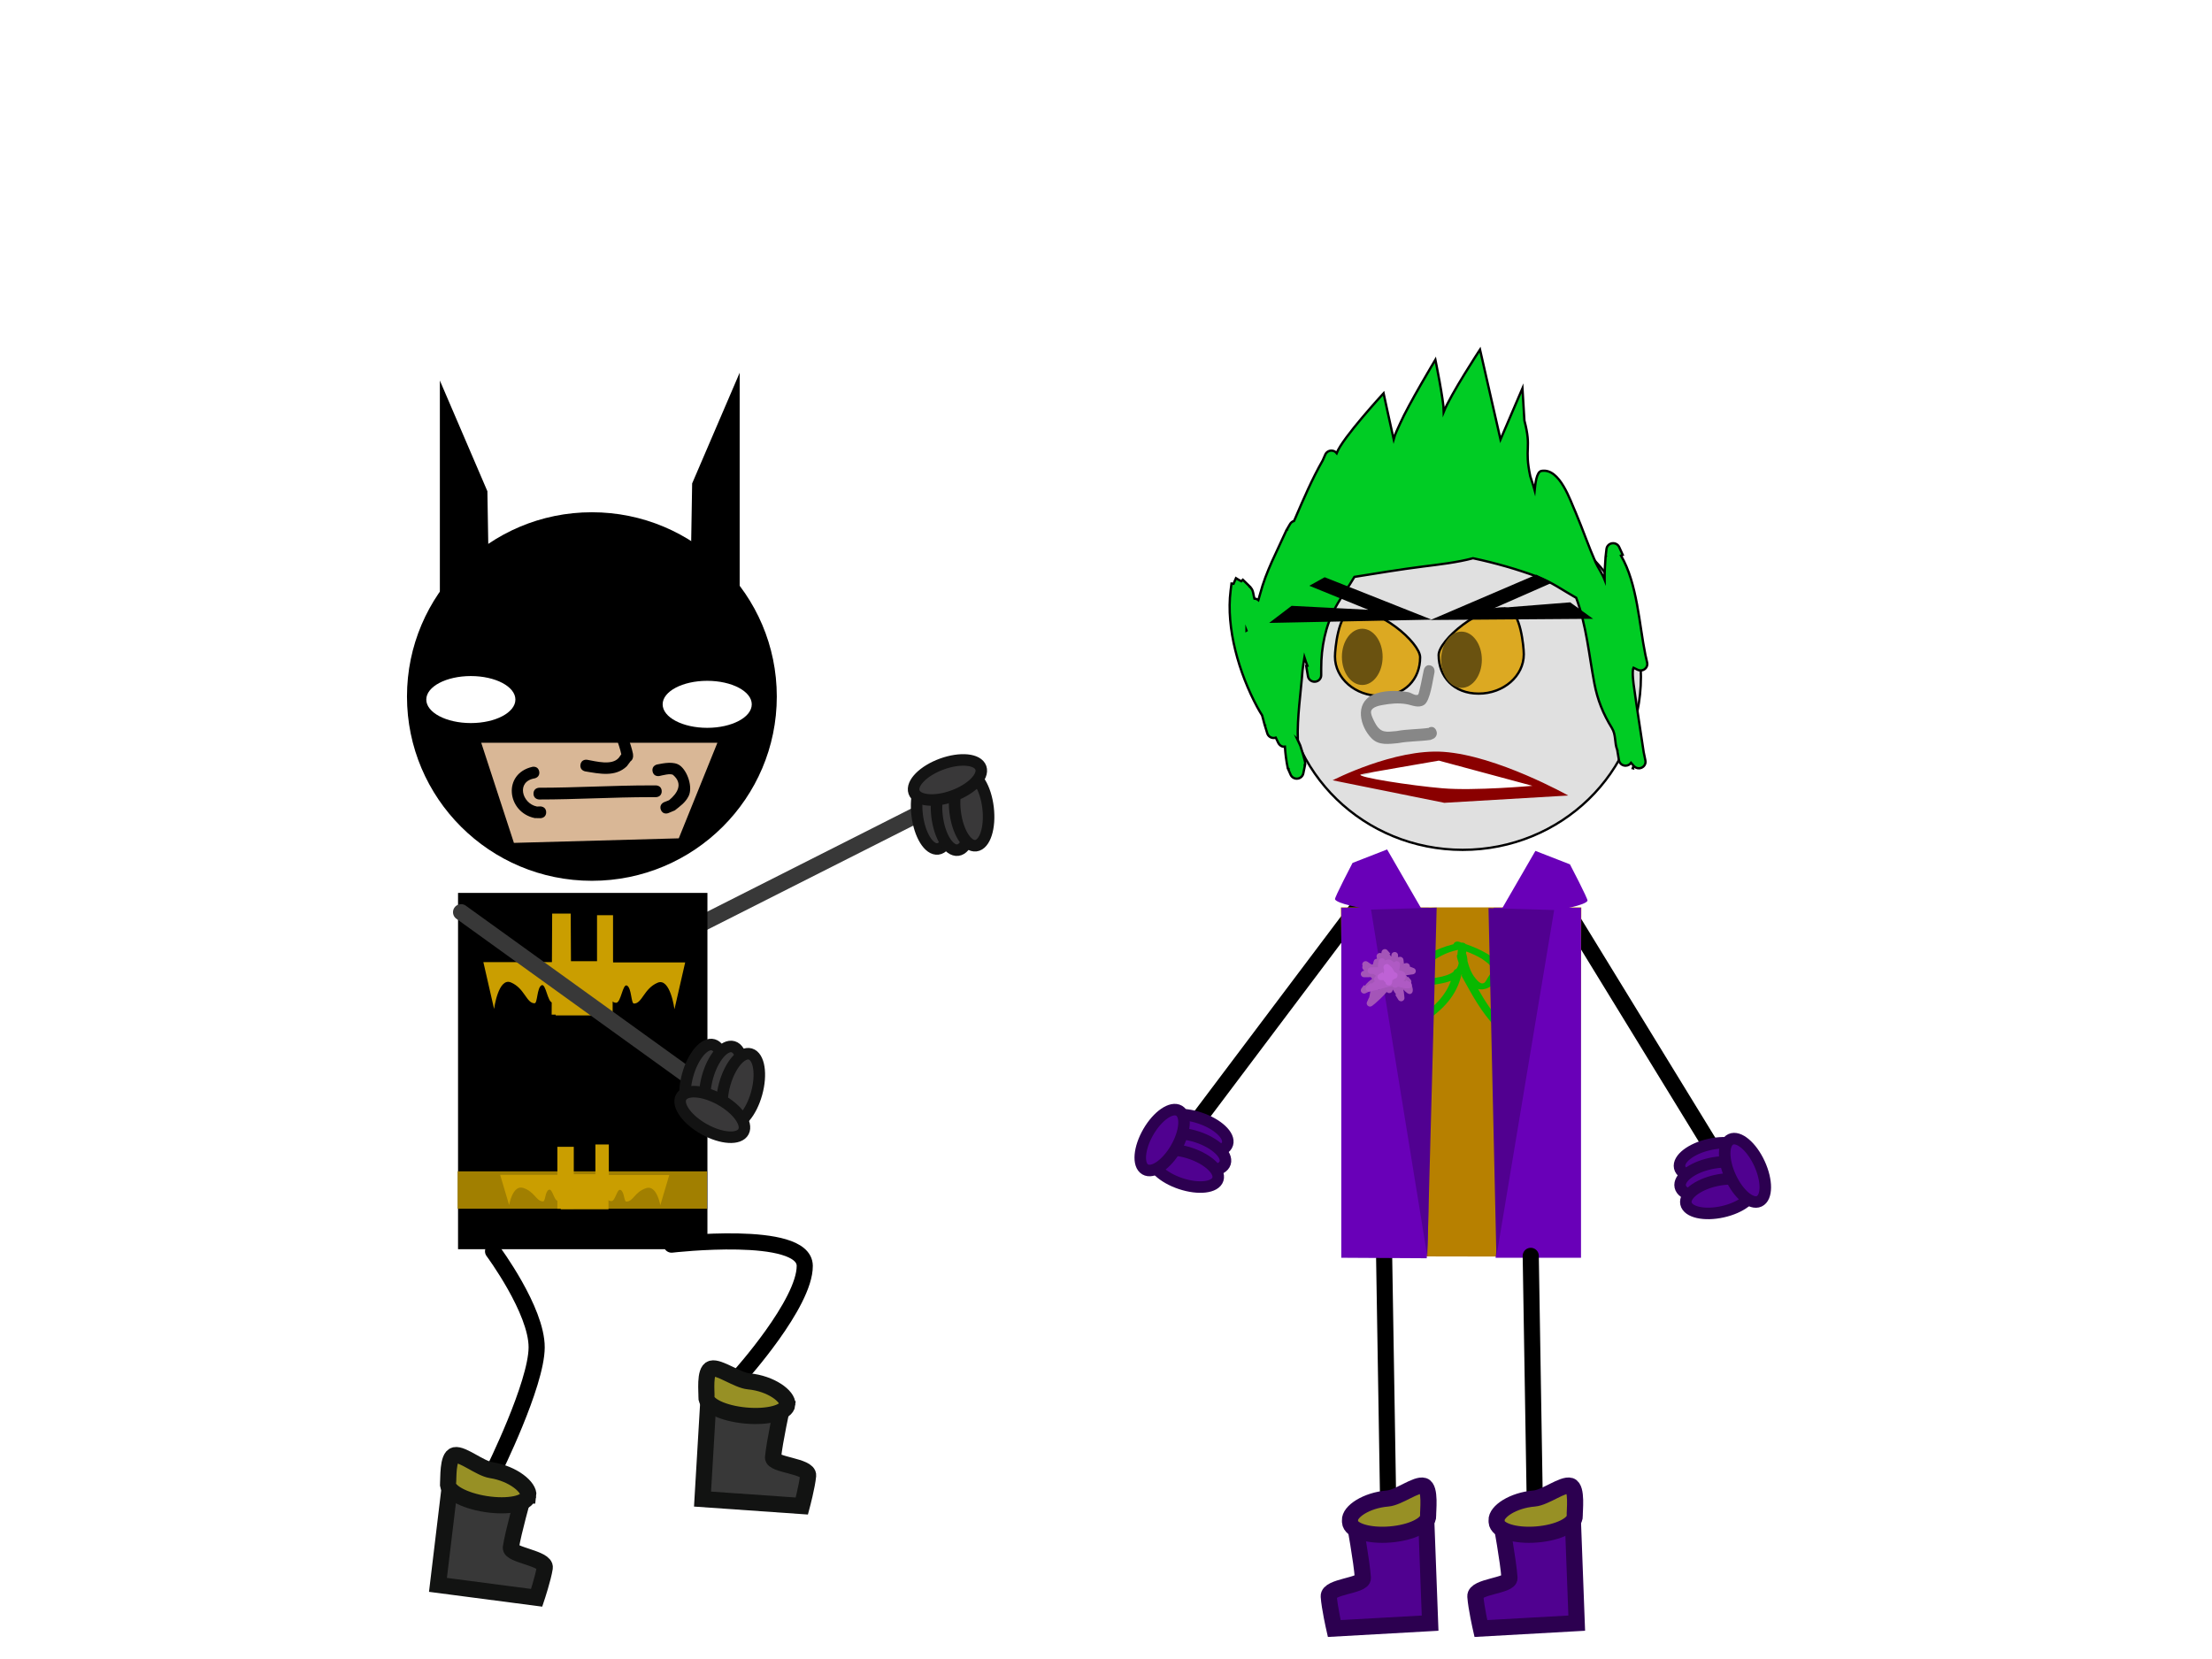 <svg version="1.1" xmlns="http://www.w3.org/2000/svg" xmlns:xlink="http://www.w3.org/1999/xlink" width="480" height="360" viewBox="0,0,480,360"><g data-paper-data="{&quot;isPaintingLayer&quot;:true}" fill-rule="nonzero" stroke-linejoin="miter" stroke-miterlimit="10" stroke-dasharray="" stroke-dashoffset="0" style="mix-blend-mode: normal"><path d="M0,360v-360h480v360z" fill="#ffffff" stroke="none" stroke-width="0" stroke-linecap="butt"/><path d="M301.185,323.501l-0.833,-50.982" data-paper-data="{&quot;index&quot;:null}" fill="none" stroke="#000000" stroke-width="3.5" stroke-linecap="round"/><g data-paper-data="{&quot;index&quot;:null}" stroke="#2c0050" stroke-width="3.5" stroke-linecap="butt"><path d="M289.531,353.385c0,0 -1.031,-4.542 -1.196,-6.968c-0.151,-2.208 7.525,-2.268 7.406,-4.004c-0.249,-3.643 -1.773,-11.894 -1.773,-11.894l15.495,-1.521l0.868,23.22z" fill="#500190"/><path d="M292.945,329.908c-0.128,-1.868 3.503,-4.357 8.182,-4.738c2.374,-0.193 6.242,-3.256 7.823,-2.753c1.536,0.489 0.889,5.568 0.952,6.488c0.128,1.868 -3.562,3.692 -8.241,4.072c-4.679,0.38 -8.576,-0.826 -8.704,-2.694z" fill="#979025"/></g><g data-paper-data="{&quot;index&quot;:null}"><path d="M294.799,196.709l-34.764,46.186" data-paper-data="{&quot;index&quot;:null}" fill="none" stroke="#000000" stroke-width="3.5" stroke-linecap="round"/><g data-paper-data="{&quot;index&quot;:null}" fill="#500190" stroke="#2c0050" stroke-width="2.5" stroke-linecap="butt"><path d="M266.362,248.233c-0.57,1.819 -4.186,2.246 -8.076,0.954c-3.89,-1.292 -6.581,-3.813 -6.011,-5.632c0.57,-1.819 4.186,-2.246 8.076,-0.954c3.89,1.292 6.581,3.813 6.011,5.632z"/><path d="M259.844,246.731c3.89,1.292 6.581,3.813 6.011,5.632c-0.57,1.819 -4.186,2.246 -8.076,0.954c-3.89,-1.292 -6.581,-3.813 -6.011,-5.632c0.57,-1.819 4.186,-2.246 8.076,-0.954z"/><path d="M264.284,255.889c-0.57,1.819 -4.186,2.246 -8.076,0.954c-3.89,-1.292 -6.581,-3.813 -6.011,-5.632c0.57,-1.819 4.186,-2.246 8.076,-0.954c3.89,1.292 6.581,3.813 6.011,5.632z"/><path d="M255.872,241.032c1.651,0.986 1.338,4.634 -0.699,8.147c-2.038,3.513 -5.028,5.562 -6.68,4.576c-1.651,-0.986 -1.338,-4.634 0.699,-8.147c2.038,-3.513 5.028,-5.562 6.68,-4.576z" data-paper-data="{&quot;index&quot;:null}"/></g></g><g data-paper-data="{&quot;index&quot;:null}"><path d="M340.862,199.066l30.396,49.597" fill="none" stroke="#000000" stroke-width="3.5" stroke-linecap="round"/><g fill="#500190" stroke="#2c0050" stroke-width="2.5" stroke-linecap="butt"><path d="M370.97,248.338c3.986,-0.884 7.544,-0.085 7.946,1.786c0.402,1.87 -2.503,4.104 -6.489,4.988c-3.986,0.884 -7.544,0.084 -7.946,-1.786c-0.402,-1.87 2.503,-4.104 6.489,-4.988z"/><path d="M364.611,257.491c-0.402,-1.87 2.503,-4.104 6.489,-4.988c3.986,-0.884 7.544,-0.084 7.946,1.786c0.402,1.87 -2.503,4.104 -6.489,4.988c-3.986,0.884 -7.544,0.085 -7.946,-1.786z"/><path d="M372.344,256.178c3.986,-0.884 7.544,-0.084 7.946,1.786c0.402,1.87 -2.503,4.104 -6.489,4.988c-3.986,0.884 -7.544,0.084 -7.946,-1.786c-0.402,-1.87 2.503,-4.104 6.489,-4.988z"/><path d="M375.525,255.424c-1.709,-3.71 -1.69,-7.375 0.042,-8.187c1.732,-0.811 4.521,1.538 6.23,5.249c1.709,3.71 1.69,7.375 -0.042,8.187c-1.732,0.811 -4.521,-1.538 -6.23,-5.249z" data-paper-data="{&quot;index&quot;:null}"/></g></g><g stroke="none" stroke-linecap="butt"><path d="M292.033,272.61l-1.061,-75.709h52.173l-0.386,75.803z" fill="#b78000" stroke-width="0"/><path d="M307.265,221.973c-0.544,-0.57 0.205,-0.984 0.205,-0.984l0.101,-0.053c3.692,-2.389 6.067,-4.822 7.271,-8.097c-0.783,0.293 -1.686,0.522 -2.701,0.681c-2.313,0.525 -8.003,0.146 -6.55,-2.677c1.41,-2.738 5.96,-4.991 9.799,-5.952c0.02,-0.061 0.051,-0.125 0.097,-0.193c0.426,-0.625 1.247,-0.301 1.247,-0.301l0.32,0.129c0.017,0.006 0.035,0.011 0.052,0.017c0.168,-0.014 0.66,-0.025 0.912,0.305c1.7,0.587 3.213,1.225 4.748,2.141c1.238,0.869 2.872,1.695 3.095,3.11c0.284,1.801 -2.451,5.174 -5.11,4.522c1.461,2.569 3.034,5.062 5.238,7.394l0.662,0.461c0,0 0.68,0.478 0.053,0.995c-0.627,0.518 -1.307,0.04 -1.307,0.04l-0.79,-0.56c-3.267,-3.399 -5.206,-7.154 -7.346,-10.991c0,0 -0.16,-0.287 -0.016,-0.56c-0.035,0.034 -0.07,0.068 -0.106,0.101c-1.053,4.429 -3.796,7.54 -8.369,10.508l-0.213,0.12c0,0 -0.748,0.414 -1.292,-0.156zM315.411,210.83c0,0 0.094,-0.45 0.605,-0.569c0.289,-0.381 0.459,-0.813 0.519,-1.299c-0.192,-0.708 -0.634,-1.543 -0.224,-1.94c-0.017,-0.057 -0.035,-0.115 -0.054,-0.173l0.109,-0.13l-0.099,-0.012l0.123,-0.592c-2.821,0.595 -4.517,1.695 -6.782,3.295c-0.647,0.457 -2.563,1.494 -2.544,2.3c0.018,0.778 4.075,0.584 4.609,0.445c1.713,-0.265 2.935,-0.691 3.729,-1.292c0.002,-0.011 0.005,-0.023 0.007,-0.034zM318.44,208.538c0.254,0.95 0.548,1.895 1.079,2.822c0.256,0.446 1.28,1.966 2.06,2.038c0.731,0.068 0.996,-0.857 1.225,-1.175c1.524,-2.127 1.069,-2.541 -1.236,-4.161c-1.109,-0.662 -2.202,-1.155 -3.377,-1.596l-0.074,0.355c0.209,0.607 0.315,1.181 0.322,1.718z" fill="#09b800" stroke-width="0.5"/><path d="M291.058,272.933v-75.949h18.953c-0.318,6.761 0.024,13.519 -0.445,20.386c-1.233,18.067 1.264,37.114 0.031,55.667z" fill="#6900b8" stroke-width="0"/><path d="M324.536,272.933c2.409,-18.24 2.121,-35.826 1.209,-55.459c-0.319,-6.876 -1.305,-13.73 -1.623,-20.49h18.953c0,0 0,32.676 0,46.406c0,10.955 0,29.543 0,29.543z" data-paper-data="{&quot;index&quot;:null}" fill="#6900b8" stroke-width="0"/><path d="M324.609,199.459l8.57,-14.818l7.499,2.922c0,0 3.957,7.562 3.809,7.896c-0.816,1.847 -19.878,4 -19.878,4z" fill="#6900b8" stroke-width="0"/><path d="M289.691,195.147c-0.148,-0.334 3.809,-7.896 3.809,-7.896l7.499,-2.922l8.57,14.818c0,0 -19.062,-2.153 -19.878,-4z" data-paper-data="{&quot;index&quot;:null}" fill="#6900b8" stroke-width="0"/><path d="M297.506,197.372l14.247,-0.417l-2.035,75.653z" fill="#510191" stroke-width="0"/><path d="M324.716,272.712l-1.714,-75.653l14.247,0.417z" data-paper-data="{&quot;index&quot;:null}" fill="#510090" stroke-width="0"/><path d="M298.087,208.59c0.073,-0.314 0.361,-0.548 0.705,-0.548c0.003,0 0.007,0 0.01,0l-0.076,-0.408c-0.009,-0.045 -0.014,-0.092 -0.014,-0.14c0,-0.389 0.324,-0.704 0.723,-0.704c0.114,0 0.221,0.026 0.317,0.071l0.036,-0.279c0.04,-0.352 0.346,-0.626 0.719,-0.626c0.221,0 0.419,0.097 0.552,0.249l0.64,0.727l-0.182,0.152c0.138,0.164 0.262,0.33 0.376,0.501l0.037,-0.362c0.032,-0.36 0.343,-0.642 0.72,-0.642c0.399,0 0.723,0.315 0.723,0.704v0.334c0.032,0.031 0.062,0.066 0.088,0.102c0.108,-0.062 0.233,-0.098 0.367,-0.098c0.372,0 0.679,0.274 0.719,0.626l0.106,0.826l-0.271,0.033c0.001,0.012 0.001,0.024 0.002,0.036l0.666,-0.144c0.055,-0.013 0.113,-0.02 0.172,-0.02c0.399,0 0.723,0.315 0.723,0.704c0,0.022 -0.001,0.043 -0.003,0.065l0.818,0.319c0.275,0.1 0.47,0.358 0.47,0.66c0,0.359 -0.275,0.655 -0.631,0.699l-0.739,0.103c-0.262,0.036 -0.51,0.069 -0.749,0.098c0.122,0.137 0.229,0.271 0.328,0.421l0.125,-0.101l0.533,0.623c0.106,0.123 0.171,0.281 0.171,0.454c0,0.141 -0.042,0.272 -0.116,0.382c0.5,0.969 0.645,1.97 -0.027,2.258c-0.417,0.179 -1.023,-0.29 -1.601,-0.942c0.043,0.236 0.084,0.472 0.129,0.707l-0.006,0.03l0.01,-0.001l0.106,1.034c0.003,0.026 0.005,0.053 0.005,0.08c0,0.389 -0.324,0.704 -0.723,0.704c-0.268,0 -0.502,-0.142 -0.627,-0.353l-0.636,-1.032l0.166,-0.097c-0.261,-0.347 -0.491,-0.7 -0.7,-1.069l-0.074,0.252c-0.081,0.303 -0.364,0.526 -0.7,0.526c-0.222,0 -0.421,-0.098 -0.553,-0.251c-0.881,1.064 -2.056,2.087 -2.508,2.489l-0.019,0.007l0.004,0.005l-0.64,0.51c-0.125,0.101 -0.286,0.162 -0.462,0.162c-0.399,0 -0.723,-0.315 -0.723,-0.704c0,-0.107 0.025,-0.209 0.069,-0.3l0.422,-0.925l0.04,0.017c0.084,-0.504 0.181,-1.002 0.293,-1.497l-1.05,0.511c-0.1,0.052 -0.215,0.081 -0.336,0.081c-0.399,0 -0.723,-0.315 -0.723,-0.704c0,-0.156 0.052,-0.299 0.14,-0.416l0.531,-0.724l0.211,0.147c0.439,-0.626 0.973,-1.056 1.597,-1.516c-0.119,-0.119 -0.235,-0.243 -0.348,-0.371c-0.169,0.003 -0.336,0.012 -0.499,0.035l-0.051,-0.021v0.023h-0.857c-0.399,0 -0.723,-0.315 -0.723,-0.704c0,-0.366 0.286,-0.666 0.652,-0.701l0.093,-0.01l-0.253,-0.295c-0.106,-0.123 -0.171,-0.281 -0.171,-0.454c0,-0.112 0.027,-0.219 0.075,-0.313c-0.048,-0.094 -0.075,-0.201 -0.075,-0.313c0,-0.389 0.324,-0.704 0.723,-0.704c0.16,0 0.307,0.05 0.427,0.136l0.695,0.484c0.081,0.033 0.183,0.074 0.302,0.122c0.053,-0.034 0.11,-0.061 0.171,-0.081zM297.399,214.989l-0.008,0.002l0.005,0.01c0.001,-0.004 0.002,-0.008 0.003,-0.012zM299.12,214.831c0.046,-0.061 0.092,-0.123 0.138,-0.184c-0.028,-0.007 -0.055,-0.015 -0.081,-0.025c-0.019,0.07 -0.037,0.14 -0.057,0.209z" fill="#a455b8" stroke-width="0.5"/><path d="M296.783,210.625c0,-0.704 0.723,-0.704 0.723,-0.704h0.214c0.263,0 0.773,-0.03 1.307,-0.031c0.004,-0.178 0.007,-0.366 0.007,-0.567l0.025,-0.047l-0.02,-0.003l0.106,-0.72c0.045,-0.347 0.349,-0.615 0.717,-0.615c0.316,0 0.585,0.197 0.683,0.472l0.009,0.024c0.128,-0.114 0.299,-0.183 0.486,-0.183c0.003,0 0.006,0 0.01,0c0.314,-0.118 0.692,-0.042 1.152,0.334c0.11,0.09 0.205,0.181 0.287,0.272c0.131,-0.177 0.345,-0.293 0.587,-0.293c0.399,0 0.723,0.315 0.723,0.704c0,0.03 -0.002,0.059 -0.006,0.088l-0.106,0.929l-0.06,-0.006c-0.004,0.097 -0.016,0.193 -0.04,0.289c0.662,0.079 1.244,0.33 1.345,0.753c0.229,0.955 -0.012,1.37 -0.387,1.486c0.143,0.049 0.286,0.106 0.429,0.172l0.139,-0.271l0.843,0.411c0.245,0.113 0.414,0.356 0.414,0.637c0,0.389 -0.324,0.704 -0.723,0.704h-0.75v-0.036l-0.088,0.031c-0.422,-0.105 -0.977,-0.201 -1.456,-0.407c-0.13,0.186 -0.349,0.308 -0.598,0.308c-0.277,0 -0.518,-0.152 -0.639,-0.375c-1.381,0.195 -2.651,0.714 -4.018,0.983l-0.829,0.202c-0.061,0.016 -0.125,0.025 -0.191,0.025c-0.399,0 -0.723,-0.315 -0.723,-0.704c0,-0.233 0.117,-0.44 0.296,-0.568l0.85,-0.621l0.137,0.177c0.225,-0.193 0.455,-0.368 0.694,-0.534c-0.097,-0.12 -0.155,-0.271 -0.155,-0.436c0,-0.148 0.047,-0.285 0.127,-0.399l0.275,-0.401l-0.265,-0.162c-0.081,-0.047 -0.151,-0.11 -0.207,-0.183c-0.169,-0.015 -0.308,-0.029 -0.384,-0.029h-0.214c0,0 -0.723,0 -0.723,-0.704z" fill="#af5ac4" stroke-width="0.5"/><path d="M303.206,211.946c-0.147,0.334 -0.394,0.422 -0.6,0.429c-0.106,0.153 -0.272,0.264 -0.466,0.299c-0.016,0.181 -0.036,0.362 -0.059,0.543c0,0 -0.09,0.699 -0.807,0.612c-0.542,-0.066 -0.624,-0.482 -0.631,-0.68c-0.198,-0.085 -0.35,-0.255 -0.407,-0.462h-0.587c-0.399,0 -0.723,-0.315 -0.723,-0.704c0,-0.267 0.152,-0.499 0.377,-0.618l0.738,-0.411l0.183,0.311c0.013,-0.006 0.025,-0.012 0.037,-0.018l0.063,-0.49c0.007,-0.06 0.021,-0.118 0.043,-0.173l-0.129,-0.502c-0.017,-0.059 -0.026,-0.122 -0.026,-0.186c0,-0.389 0.324,-0.704 0.723,-0.704c0.2,0 0.38,0.079 0.511,0.206l0.643,0.626l-0.018,0.018l0.066,0.034c0.113,0.29 0.368,0.579 0.493,0.869l0.197,0.078c0,0 0.665,0.277 0.38,0.925z" fill="#be62d5" stroke-width="0.5"/></g><path d="M317.393,109.308c21.365,0 38.685,16.813 38.685,37.553c0,20.74 -17.32,37.553 -38.685,37.553c-21.365,0 -38.685,-16.813 -38.685,-37.553c0,-20.74 17.32,-37.553 38.685,-37.553z" fill="#e0e0e0" stroke="#000000" stroke-width="0.5" stroke-linecap="butt"/><path d="M281.619,160.576c0.193,0.395 0.374,0.796 0.542,1.204c0.061,0.148 1.141,3.554 1.066,3.867c-0.024,0.101 -0.053,0.2 -0.084,0.299l0.056,0.011l-0.38,1.853c-0.121,0.658 -0.712,1.158 -1.423,1.158c-0.608,0 -1.129,-0.366 -1.342,-0.884l-0.565,-1.285l0.053,-0.022l-0.105,-0.115c-0.323,-1.545 -0.516,-3.089 -0.614,-4.633c-1.013,0.139 -1.455,-0.865 -1.455,-0.865c-0.162,-0.372 -0.338,-0.737 -0.525,-1.097c-0.144,0.047 -0.299,0.073 -0.46,0.073c-0.666,0 -1.226,-0.438 -1.395,-1.034l-0.569,-1.848l0.011,-0.003l-0.02,-0.028c-0.192,-0.748 -0.373,-1.399 -0.536,-2c-0.378,-0.603 -0.742,-1.212 -1.077,-1.836c-3.901,-7.261 -6.797,-17.028 -5.755,-25.262l0.193,-1.503l0.438,0.053l0.527,-1.211c0.369,0.24 0.763,0.451 1.156,0.663l0.336,-0.327l1.543,1.503l-0.028,0.027c0.086,0.078 0.168,0.16 0.247,0.246c0.531,0.578 0.506,1.472 0.728,2.217c0.01,0.035 0.021,0.069 0.031,0.104c0.322,0.016 0.616,0.133 0.848,0.321c0.126,-0.426 0.256,-0.867 0.377,-1.327c1.29,-4.931 3.634,-9.183 5.7,-13.807l0.064,-0.053l-0.026,-0.015l0.757,-1.291c0.182,-0.325 0.492,-0.572 0.864,-0.678c0.08,-0.172 0.157,-0.343 0.23,-0.51c1.857,-4.295 3.671,-8.558 6.002,-12.641l0.543,-1.235c0.214,-0.518 0.734,-0.884 1.342,-0.884c0.464,0 0.877,0.213 1.142,0.544c1.206,-3.24 10.178,-12.985 10.178,-12.985c0,0 1.85,8.544 2.184,9.968c0.309,-1.152 0.89,-2.246 1.416,-3.443c1.732,-3.941 7.641,-13.806 7.641,-13.806c0,0 1.803,8.8 1.83,11.266c1.533,-3.825 7.853,-13.466 7.853,-13.466l4.449,19.507l4.764,-11.109l0.42,6.992c1.633,6.232 -0.081,5.749 1.279,12.123c0.056,0.261 0.573,1.639 0.952,3.016c0.127,-1.233 0.361,-4.003 1.465,-4.197c4.015,-0.706 6.288,6.537 7.432,9.026c1.521,3.599 2.781,7.304 4.353,10.882c0.421,0.959 1.409,2.369 1.937,3.723c-0,-0.05 -0.001,-0.1 -0.002,-0.149c-0.027,-1.609 0.081,-3.219 0.199,-4.824l0.013,-0.027l-0.01,-0.001l0.191,-1.674c0.072,-0.713 0.689,-1.27 1.439,-1.27c0.601,0 1.117,0.357 1.335,0.866l0.758,1.661l-0.376,0.163c3.566,6.121 3.931,14.916 5.289,21.527l0.376,1.65c0.027,0.107 0.041,0.22 0.041,0.335c0,0.778 -0.647,1.409 -1.446,1.409c-0.243,0 -0.472,-0.058 -0.673,-0.161l-0.873,-0.425c-0.401,0.783 0.055,3.829 0.088,4.07c0.646,4.74 1.417,9.471 2.111,14.207l0.374,1.821c0.022,0.098 0.034,0.2 0.034,0.305c0,0.778 -0.647,1.409 -1.446,1.409c-0.443,0 -0.839,-0.194 -1.104,-0.499l-0.595,-0.677c-0.261,0.37 -0.698,0.612 -1.193,0.612c-0.726,0 -1.327,-0.521 -1.43,-1.2l-0.382,-2.231l0.006,-0.001c-0.004,-0.009 -0.007,-0.018 -0.011,-0.027c-0.605,-1.535 -0.218,-3.222 -1.156,-4.733c-1.885,-3.035 -3.115,-6.087 -3.798,-9.68c-1.15,-6.053 -1.725,-12.63 -3.936,-18.553c-2.798,-1.568 -5.387,-3.464 -8.526,-4.619c-4.308,-1.585 -9.033,-2.951 -13.86,-3.97c-3.534,0.928 -7.231,1.342 -10.884,1.802c-4.967,0.625 -9.907,1.463 -14.854,2.243c-1.264,2.176 -2.797,4.209 -4.102,6.599c-2.2,4.03 -3.118,8.719 -3.109,13.238v1.503c0,0.778 -0.647,1.409 -1.446,1.409c-0.726,0 -1.327,-0.521 -1.43,-1.2l-0.382,-2.231l0.259,-0.042c-0.237,-0.601 -0.447,-1.198 -0.639,-1.801c-0.174,1.109 -0.361,2.124 -0.415,2.842c-0.378,5.019 -1.183,10.064 -1.025,15.077zM270.485,136.779c0,0.018 0.001,0.035 0.001,0.053c0.005,-0.003 0.01,-0.005 0.015,-0.008c-0.005,-0.015 -0.01,-0.03 -0.016,-0.045zM354.306,166.697c0.017,0.004 0.035,0.007 0.052,0.011c-0.006,-0.035 -0.012,-0.069 -0.018,-0.104c-0.011,0.031 -0.022,0.062 -0.034,0.093z" fill="#00cc24" stroke="#000000" stroke-width="0.5" stroke-linecap="butt"/><path d="M308.165,142.64c0,4.711 -3.264,8.374 -8.677,8.374c-5.413,0 -9.802,-3.819 -9.802,-8.531c0,-1.557 0.694,-9.329 3.56,-9.857c5.808,-1.07 14.919,6.859 14.919,10.014z" fill="#dca922" stroke="#000000" stroke-width="0.5" stroke-linecap="butt"/><path d="M327.101,132.126c2.866,0.528 3.56,8.301 3.56,9.857c0,4.711 -4.388,8.531 -9.802,8.531c-5.413,0 -8.677,-3.663 -8.677,-8.374c0,-3.155 9.111,-11.084 14.919,-10.014z" data-paper-data="{&quot;index&quot;:null}" fill="#dca922" stroke="#000000" stroke-width="0.5" stroke-linecap="butt"/><path d="M276.165,134.908l4.187,-3.188l18.027,0.926l-13.679,-5.571l2.774,-1.54l21.954,8.702z" fill="#000000" stroke="#000000" stroke-width="0.5" stroke-linecap="butt"/><path d="M311.66,134.279l21.706,-9.303l2.816,1.463l-13.521,5.946l17.995,-1.422l4.273,3.071z" data-paper-data="{&quot;index&quot;:null}" fill="#000000" stroke="#000000" stroke-width="0.5" stroke-linecap="butt"/><path d="M303.27,170.481c-1.061,0.106 -2.123,0.127 -2.834,-0.148c-0.052,-0.02 -0.103,-0.041 -0.154,-0.062l-0.008,0.036l-1.771,-0.394c-0.279,-0.056 -0.529,-0.189 -0.729,-0.376c-0.985,0.128 -1.975,0.205 -2.975,0.205c0,0 -1.151,0 -1.437,-1.008l1.976,-0.395l-0.022,-0.109c0.14,0.002 0.281,0.002 0.421,-0.003c1.611,-0.048 2.933,-1.245 4.364,-2.063c4.157,-0.792 8.265,-2.088 12.59,-1.819c3.597,0.224 7.535,1.84 10.738,3.597c0.126,0.003 0.249,0.021 0.365,0.053l1.567,0.392l-0.011,0.042l0.126,-0.008c1.149,0.492 2.427,0.549 3.274,1.005c0.302,0.039 0.607,0.077 0.918,0.117c0.309,0 1.53,0 1.53,0c0.828,0 1.5,0.672 1.5,1.5c0,0.772 -0.584,1.408 -1.334,1.491l-1.58,0.198l-0.024,-0.188h-0.163v-0.249c-0.02,0.005 -0.04,0.009 -0.061,0.013l-0.033,0.233c-0.333,-0.041 -0.66,-0.082 -0.983,-0.125c-0.493,-0.001 -0.99,-0.079 -1.536,-0.229c-0.56,-0.095 -1.112,-0.206 -1.662,-0.341c-0.988,0.8 -4.699,0.698 -5.726,0.698c-2.763,0 -5.539,0.767 -8.271,0.598c-2.889,-0.179 -5.407,-1.691 -8.059,-2.66z" fill="#ffffff" stroke="none" stroke-width="0.5" stroke-linecap="butt"/><g fill="#6a5210" stroke="none" stroke-width="0" stroke-linecap="butt"><path d="M300.027,142.537c0,3.371 -1.978,6.104 -4.419,6.104c-2.44,0 -4.419,-2.733 -4.419,-6.104c0,-3.371 1.978,-6.104 4.419,-6.104c2.44,0 4.419,2.733 4.419,6.104z"/><path d="M321.559,143.163c0,3.371 -1.978,6.104 -4.419,6.104c-2.44,0 -4.419,-2.733 -4.419,-6.104c0,-3.371 1.978,-6.104 4.419,-6.104c2.44,0 4.419,2.733 4.419,6.104z"/></g><path d="M289.184,169.322c0,0 13.412,-6.914 24.05,-6.174c11.633,0.81 27.069,9.478 27.069,9.478l-26.891,1.583zM312.233,165.053c-0.436,0.106 -16.641,2.826 -16.973,3.007c-1.03,0.559 10.856,2.41 17.767,2.996c6.911,0.586 19.515,-0.533 19.515,-0.533z" fill="#8a0000" stroke="none" stroke-width="0" stroke-linecap="butt"/><path d="M311.645,158.483c0.529,1.182 -0.529,1.773 -0.529,1.773l-0.698,0.306c-2.388,0.329 -4.712,0.261 -7.103,0.705c-1.877,0.157 -4.076,0.561 -5.649,-1.016c-2.591,-2.6 -3.711,-7.599 0.145,-9.438c2.243,-1.07 5.377,-1.015 7.752,-0.622c0.732,0.121 1.476,0.859 2.164,0.555c0.212,-0.094 1.091,-4.724 1.239,-5.384c0,0 0.287,-1.282 1.435,-0.962c1.148,0.321 0.861,1.603 0.861,1.603c-0.36,1.602 -0.889,6.09 -2.232,6.95c-1.239,0.794 -2.62,0.055 -3.831,-0.15c-1.778,-0.301 -3.371,-0.139 -5.14,0.173c-0.568,0.1 -2.343,0.402 -2.539,1.376c-0.136,0.672 0.639,2.095 0.832,2.46c1.233,2.331 2.41,2.031 4.678,1.831c2.386,-0.446 4.717,-0.367 7.095,-0.704l-0.067,-0.047c0,0 1.058,-0.591 1.587,0.591z" fill="#878787" stroke="none" stroke-width="0.5" stroke-linecap="butt"/><path d="M332.168,272.519l0.833,50.982" data-paper-data="{&quot;index&quot;:null}" fill="none" stroke="#000000" stroke-width="3.5" stroke-linecap="round"/><g data-paper-data="{&quot;index&quot;:null}" stroke="#2c0050" stroke-width="3.5" stroke-linecap="butt"><path d="M321.347,353.385c0,0 -1.031,-4.542 -1.196,-6.968c-0.151,-2.208 7.525,-2.268 7.406,-4.004c-0.249,-3.643 -1.773,-11.894 -1.773,-11.894l15.495,-1.521l0.868,23.22z" fill="#500190"/><path d="M324.761,329.908c-0.128,-1.868 3.503,-4.357 8.182,-4.738c2.374,-0.193 6.242,-3.256 7.823,-2.753c1.536,0.489 0.889,5.568 0.952,6.488c0.128,1.868 -3.562,3.692 -8.241,4.072c-4.679,0.38 -8.576,-0.826 -8.704,-2.694z" fill="#979025"/></g><path d="M145.731,270.082c0,0 28.857,-3.349 28.898,4.608c0.042,8.173 -14.104,23.874 -14.104,23.874" fill="none" stroke="#000000" stroke-width="3.5" stroke-linecap="round"/><path d="M106.991,271.522c0,0 9.505,12.797 9.463,20.874c-0.041,8.059 -9.381,26.872 -9.381,26.872" fill="none" stroke="#000000" stroke-width="3.5" stroke-linecap="round"/><g data-paper-data="{&quot;index&quot;:null}" stroke="#121312" stroke-width="3.5" stroke-linecap="butt"><path d="M95.035,343.915l2.634,-21.948l15.909,2.706c0,0 -2.193,7.699 -2.723,11.134c-0.253,1.636 7.68,2.32 7.358,4.401c-0.353,2.287 -1.758,6.51 -1.758,6.51z" fill="#383838"/><path d="M114.64,324.533c-0.272,1.761 -4.392,2.588 -9.201,1.845c-4.81,-0.742 -8.489,-2.772 -8.217,-4.533c0.134,-0.868 -0.155,-5.737 1.47,-6.075c1.673,-0.348 5.443,2.872 7.883,3.248c4.81,0.742 8.337,3.753 8.066,5.515z" fill="#979025"/></g><g stroke="#121312" stroke-width="3.5" stroke-linecap="butt"><path d="M152.447,325.297l1.306,-22.067l16.043,1.743c0,0 -1.725,7.817 -2.047,11.278c-0.153,1.649 7.805,1.853 7.61,3.949c-0.214,2.305 -1.363,6.605 -1.363,6.605z" fill="#383838"/><path d="M170.847,304.768c-0.165,1.775 -4.228,2.848 -9.074,2.396c-4.846,-0.451 -8.641,-2.255 -8.475,-4.03c0.081,-0.874 -0.5,-5.717 1.101,-6.153c1.649,-0.448 5.606,2.539 8.065,2.767c4.846,0.451 8.549,3.244 8.383,5.019z" fill="#979025"/></g><g><path d="M199.387,176.586l-54.288,27.435" data-paper-data="{&quot;index&quot;:null}" fill="none" stroke="#383838" stroke-width="3.5" stroke-linecap="round"/><g data-paper-data="{&quot;index&quot;:null}" fill="#393839" stroke="#131313" stroke-width="2.5" stroke-linecap="butt"><path d="M199.022,176.86c-0.516,-4.308 0.665,-8 2.638,-8.247c1.973,-0.247 3.991,3.046 4.507,7.354c0.516,4.308 -0.665,8 -2.638,8.247c-1.973,0.247 -3.991,-3.046 -4.507,-7.354z"/><path d="M203.341,177.123c-0.516,-4.308 0.665,-8 2.638,-8.247c1.973,-0.247 3.991,3.046 4.507,7.354c0.516,4.308 -0.665,8 -2.638,8.247c-1.973,0.247 -3.991,-3.046 -4.507,-7.354z"/><path d="M207.262,176.158c-0.516,-4.308 0.665,-8 2.638,-8.247c1.973,-0.247 3.991,3.046 4.507,7.354c0.516,4.308 -0.665,8 -2.638,8.247c-1.973,0.247 -3.991,-3.046 -4.507,-7.354z"/><path d="M198.344,171.884c-0.666,-1.913 2.041,-4.642 6.045,-6.095c4.005,-1.454 7.791,-1.081 8.456,0.831c0.666,1.913 -2.041,4.642 -6.045,6.095c-4.005,1.454 -7.791,1.081 -8.456,-0.831z" data-paper-data="{&quot;index&quot;:null}"/></g></g><g stroke="none" stroke-width="0" stroke-linecap="butt"><path d="M99.394,271.075v-77.315h54.116v77.315z" fill="#000000"/><path d="M99.31,262.293v-8.112h54.116v8.112z" fill="#a17f00"/><g fill="#ca9e00"><path d="M120.949,262.291v-13.435h3.56v13.435z"/><path d="M121.686,262.404v-7.605h10.356v7.605z"/><path d="M129.201,259.756v-11.407h2.913v11.407z"/><path d="M129.566,258.028v-3.054h15.667l-1.949,6.56c0,0 -0.76,-4.472 -3.071,-3.713c-2.5,0.822 -2.791,2.921 -4.293,2.921c-0.549,0 -0.412,-2.173 -1.263,-2.522c-0.801,-0.329 -1.082,2.408 -1.986,2.415c-1.294,0.01 -3.105,-2.607 -3.105,-2.607z"/><path d="M121.092,260.594c-0.903,-0.007 -1.184,-2.744 -1.986,-2.415c-0.851,0.349 -0.714,2.522 -1.263,2.522c-1.501,0 -1.793,-2.099 -4.293,-2.921c-2.311,-0.759 -3.071,3.713 -3.071,3.713l-1.949,-6.56h15.667v3.054c0,0 -1.811,2.617 -3.105,2.607z" data-paper-data="{&quot;index&quot;:null}"/></g><g fill="#ca9e00"><path d="M119.708,220.169l0.111,-21.918h4.026l0.111,21.918z"/><path d="M120.587,220.344v-11.766h12.356v11.766z"/><path d="M129.554,216.247v-17.649h3.475v17.649z"/><path d="M129.989,213.573v-4.725h18.693l-2.326,10.15c0,0 -0.907,-6.919 -3.665,-5.744c-2.983,1.271 -3.331,4.519 -5.122,4.519c-0.655,0 -0.492,-3.363 -1.507,-3.903c-0.956,-0.509 -1.291,3.726 -2.369,3.737c-1.543,0.015 -3.705,-4.034 -3.705,-4.034z"/><path d="M119.879,217.544c-1.078,-0.011 -1.413,-4.245 -2.369,-3.737c-1.015,0.54 -0.852,3.903 -1.507,3.903c-1.791,0 -2.139,-3.248 -5.122,-4.519c-2.757,-1.175 -3.665,5.744 -3.665,5.744l-2.326,-10.15h18.693v4.725c0,0 -2.161,4.049 -3.705,4.034z" data-paper-data="{&quot;index&quot;:null}"/></g></g><g stroke="none" stroke-linecap="butt"><path d="M168.564,151.145c0,22.084 -17.964,39.987 -40.125,39.987c-22.16,0 -40.125,-17.903 -40.125,-39.987c0,-22.084 17.964,-39.987 40.125,-39.987c22.16,0 40.125,17.903 40.125,39.987z" fill="#000000" stroke-width="0"/><path d="M149.549,143.74l0.645,-38.835l10.313,-24.025v62.86z" fill="#000000" stroke-width="0"/><path d="M95.45,145.432v-62.86l10.313,24.025l0.645,38.835z" data-paper-data="{&quot;index&quot;:null}" fill="#000000" stroke-width="0"/><path d="M111.519,182.904l-7.09,-21.721h51.244l-8.379,20.734z" fill="#d9b796" stroke-width="0"/><path d="M111.841,151.803c0,2.817 -4.329,5.101 -9.669,5.101c-5.34,0 -9.669,-2.284 -9.669,-5.101c0,-2.817 4.329,-5.101 9.669,-5.101c5.34,0 9.669,2.284 9.669,5.101z" fill="#ffffff" stroke-width="0"/><path d="M163.131,152.837c0,2.817 -4.329,5.101 -9.669,5.101c-5.34,0 -9.669,-2.284 -9.669,-5.101c0,-2.817 4.329,-5.101 9.669,-5.101c5.34,0 9.669,2.284 9.669,5.101z" fill="#ffffff" stroke-width="0"/><path d="M143.589,171.706c0,1.276 -1.25,1.276 -1.25,1.276h-1.241c-8.055,0 -16.041,0.507 -24.079,0.507c0,0 -1.25,0 -1.25,-1.276c0,-1.276 1.25,-1.276 1.25,-1.276c8.038,0 16.024,-0.507 24.079,-0.507h1.241c0,0 1.25,0 1.25,1.276z" fill="#000000" stroke-width="0.5"/><path d="M143.412,175.729c-0.464,-1.185 0.696,-1.659 0.696,-1.659l1.076,-0.425c1.731,-1.43 3.147,-3.495 0.902,-5.459c-0.517,-0.452 -2.432,0.088 -3.007,0.208c0,0 -1.226,0.25 -1.471,-1.001c-0.245,-1.252 0.981,-1.502 0.981,-1.502c1.415,-0.282 3.633,-0.74 4.937,0.208c1.669,1.214 2.861,4.751 1.897,6.664c-0.724,1.437 -1.81,2.138 -2.981,3.087l-1.406,0.589c0,0 -1.161,0.474 -1.625,-0.711z" fill="#000000" stroke-width="0.5"/><path d="M118.517,176.269c0,1.276 -1.25,1.276 -1.25,1.276l-1.238,-0.025c-6.017,-1.253 -7.039,-9.627 -0.496,-11.122c0,0 1.226,-0.25 1.471,1.001c0.245,1.252 -0.981,1.502 -0.981,1.502c-4.067,0.674 -2.778,5.462 0.496,6.115l0.748,-0.025c0,0 1.25,0 1.25,1.276z" fill="#000000" stroke-width="0.5"/><path d="M136.024,166.271c-2.483,2.386 -5.883,1.644 -9.033,1.117c0,0 -1.233,-0.21 -1.027,-1.469c0.205,-1.259 1.438,-1.049 1.438,-1.049c2.02,0.35 5.356,1.292 6.854,-0.404l0.566,-0.79c-0.495,-2.264 -1.521,-4.349 -1.908,-6.717c0,0 -0.205,-1.259 1.028,-1.469c1.233,-0.21 1.438,1.049 1.438,1.049c0.408,2.504 1.483,4.624 1.979,7.057l0.024,0.504c0,0 0,0.743 -0.555,1.095z" fill="#000000" stroke-width="0.5"/></g><g><path d="M149.544,233.608l-49.492,-35.66" fill="none" stroke="#383838" stroke-width="3.5" stroke-linecap="round"/><g fill="#393839" stroke="#131313" stroke-width="2.5" stroke-linecap="butt"><path d="M154.789,226.724c1.912,0.554 2.521,4.388 1.361,8.563c-1.161,4.175 -3.652,7.11 -5.565,6.555c-1.912,-0.554 -2.521,-4.388 -1.361,-8.563c1.161,-4.175 3.652,-7.11 5.565,-6.555z"/><path d="M159.095,227.145c1.912,0.554 2.521,4.388 1.361,8.563c-1.161,4.175 -3.652,7.11 -5.565,6.555c-1.912,-0.554 -2.521,-4.388 -1.361,-8.563c1.161,-4.175 3.652,-7.11 5.565,-6.555z"/><path d="M162.824,228.716c1.912,0.554 2.521,4.388 1.361,8.563c-1.161,4.175 -3.652,7.11 -5.565,6.555c-1.912,-0.554 -2.521,-4.388 -1.361,-8.563c1.161,-4.175 3.652,-7.11 5.565,-6.555z"/><path d="M156.283,238.6c3.737,2.067 5.999,5.19 5.052,6.975c-0.947,1.785 -4.744,1.556 -8.481,-0.511c-3.737,-2.067 -5.999,-5.19 -5.052,-6.975c0.947,-1.785 4.744,-1.556 8.481,0.511z" data-paper-data="{&quot;index&quot;:null}"/></g></g></g></svg>